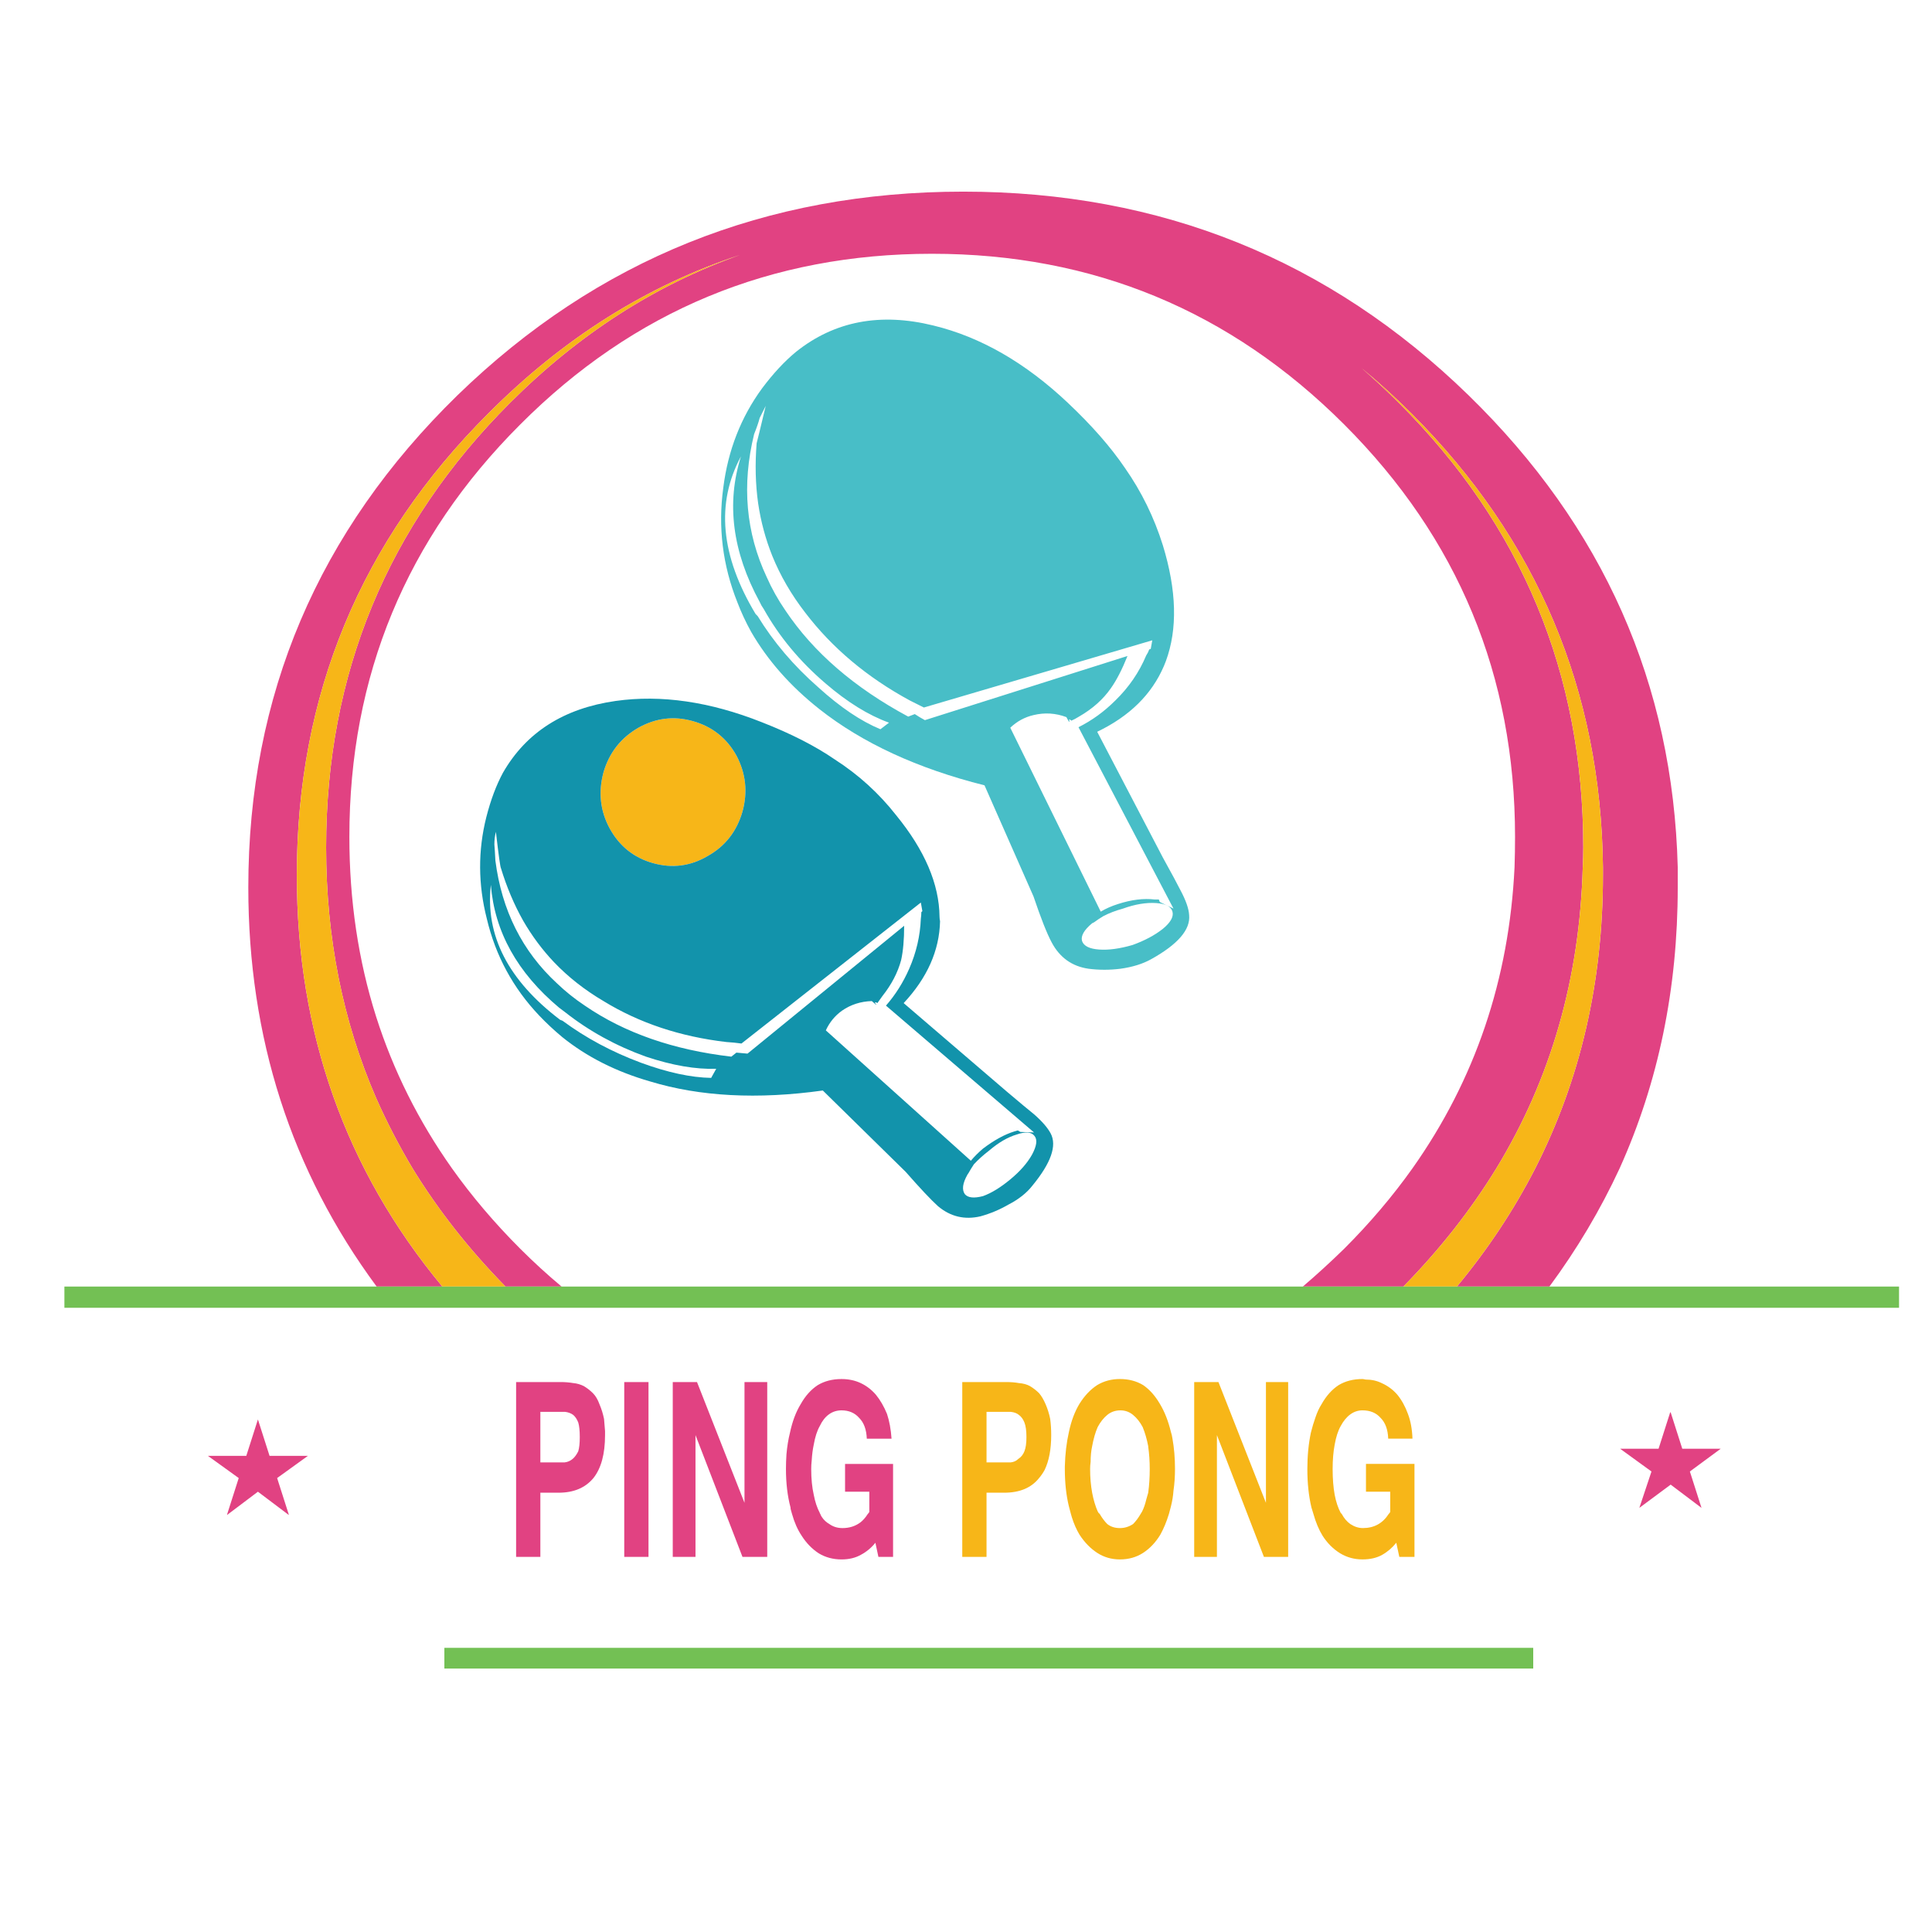 <?xml version="1.0" encoding="utf-8"?>
<!-- Generator: Adobe Illustrator 16.0.0, SVG Export Plug-In . SVG Version: 6.00 Build 0)  -->
<!DOCTYPE svg PUBLIC "-//W3C//DTD SVG 1.1//EN" "http://www.w3.org/Graphics/SVG/1.1/DTD/svg11.dtd">
<svg version="1.1" id="Layer_1" xmlns="http://www.w3.org/2000/svg" xmlns:xlink="http://www.w3.org/1999/xlink" x="0px" y="0px"
	 width="300px" height="300px" viewBox="0 0 300 300" enable-background="new 0 0 300 300" xml:space="preserve">
<g>
	<path fill-rule="evenodd" clip-rule="evenodd" fill="#E14282" d="M217.916,199.776h-15.613c2.144-1.83,4.289-3.792,6.434-5.885
		c3.976-3.975,7.506-8.133,10.592-12.474c9.729-13.757,15.012-29.345,15.849-46.763c0.052-1.569,0.078-3.138,0.078-4.707
		c0-25.002-8.841-46.343-26.519-64.022c-17.681-17.679-39.021-26.519-64.023-26.519c-25.003,0-46.315,8.84-63.944,26.519
		c-17.679,17.679-26.519,39.02-26.519,64.022c0,9.886,1.386,19.196,4.158,27.931c2.667,8.369,6.59,16.215,11.769,23.539
		c3.086,4.341,6.617,8.499,10.591,12.474c2.093,2.093,4.237,4.055,6.434,5.885h-8.708c-5.65-5.754-10.462-11.873-14.437-18.358
		c-2.092-3.505-3.976-7.141-5.649-10.906c-5.179-11.927-7.768-24.898-7.768-38.916c0-26.99,9.52-50.004,28.559-69.044
		c10.672-10.671,22.597-18.333,35.778-22.989c-14.49,4.761-27.541,12.973-39.151,24.637c-19.824,19.771-29.736,43.676-29.736,71.712
		c0,24.426,7.532,45.715,22.596,63.865h-10.2c-13.286-17.992-19.928-38.653-19.928-61.982c0-29.814,10.827-55.288,32.482-76.419
		c21.707-21.08,47.885-31.619,78.538-31.619c30.651,0,56.804,10.54,78.458,31.619c20.923,20.4,31.75,44.826,32.482,73.28
		c0,1.047,0,2.093,0,3.139c0,15.744-3.009,30.285-9.022,43.624c-2.982,6.433-6.617,12.553-10.906,18.358h-14.358
		c4.813-5.806,8.866-11.926,12.161-18.358c7.009-13.757,10.513-28.927,10.513-45.506c0-0.418,0-0.838,0-1.256
		c-0.313-27.46-10.226-50.945-29.735-70.456c-2.51-2.511-5.1-4.865-7.769-7.062c1.99,1.726,3.924,3.531,5.808,5.414
		c19.092,19.04,28.638,42.054,28.638,69.044c0,0.994-0.027,2.013-0.079,3.059c-0.471,17.261-4.942,32.849-13.416,46.763
		C228.376,187.903,223.564,194.022,217.916,199.776z M259.421,219.312l1.804,5.651h5.964l-4.787,3.529l1.806,5.649l-4.786-3.609
		l-4.865,3.609l1.884-5.649l-4.864-3.529h5.963l1.805-5.651H259.421z M80.143,214.604h6.903c0.68,0,1.335,0.052,1.962,0.158
		c0.576,0.052,1.125,0.21,1.648,0.47c0.522,0.314,0.993,0.681,1.412,1.099c0.418,0.419,0.758,0.995,1.021,1.726
		c0.314,0.732,0.548,1.491,0.706,2.276c0.052,0.576,0.104,1.203,0.156,1.883c0,0.21,0,0.419,0,0.627c0,2.93-0.601,5.152-1.805,6.669
		c-1.255,1.518-3.059,2.275-5.413,2.275h-2.826v9.966h-3.765V214.604z M35.264,235.24v-0.079l1.804-5.649l-4.786-3.45h5.963
		l1.804-5.651l1.805,5.651h5.963l-4.786,3.45l1.805,5.649v0.079l-4.787-3.608L35.264,235.24z M133.416,220.177
		c-0.68-0.785-1.597-1.178-2.746-1.178c-0.732,0-1.387,0.209-1.961,0.627c-0.576,0.418-1.047,1.021-1.413,1.806
		c-0.418,0.73-0.732,1.7-0.94,2.902c-0.158,0.732-0.262,1.543-0.314,2.432c-0.054,0.472-0.078,0.917-0.078,1.335
		c0,1.516,0.13,2.85,0.393,4.001c0.208,1.1,0.522,2.04,0.94,2.824c0,0.054,0.026,0.106,0.078,0.158
		c0.054,0.156,0.13,0.313,0.236,0.471c0.314,0.47,0.706,0.836,1.177,1.099c0.575,0.416,1.255,0.626,2.04,0.626
		c1.045,0,1.961-0.287,2.746-0.862c0.419-0.314,0.812-0.759,1.178-1.333c0.104-0.104,0.184-0.21,0.236-0.314v-3.138h-3.767v-4.315
		h7.454v14.437h-2.275l-0.47-2.198c-0.628,0.784-1.385,1.414-2.276,1.884c-0.836,0.471-1.831,0.706-2.98,0.706
		c-1.309,0-2.485-0.313-3.531-0.942c-1.046-0.679-1.937-1.596-2.668-2.746c-0.628-0.94-1.125-2.065-1.491-3.372
		c-0.052-0.158-0.104-0.341-0.156-0.551c-0.052-0.156-0.08-0.314-0.08-0.471c-0.47-1.777-0.705-3.766-0.705-5.962
		c0-0.732,0.025-1.491,0.078-2.276c0.104-1.202,0.287-2.326,0.549-3.374c0.366-1.726,0.915-3.19,1.647-4.394
		c0.733-1.307,1.622-2.3,2.668-2.98c1.046-0.628,2.275-0.942,3.688-0.942c1.097,0,2.091,0.21,2.98,0.629
		c0.891,0.418,1.675,1.02,2.354,1.804c0.68,0.837,1.255,1.831,1.727,2.981c0.365,1.099,0.601,2.38,0.705,3.846h-3.843
		C134.542,221.979,134.149,220.909,133.416,220.177z M119.136,214.604v27.148h-3.845l-7.295-18.91v18.91h-3.531v-27.148h3.765
		l7.375,18.753v-18.753H119.136z M87.752,219.234c-0.47,0-0.967,0-1.491,0h-2.354v7.846h2.354c0.472,0,0.942,0,1.413,0
		c0.471-0.053,0.89-0.234,1.256-0.549c0.314-0.262,0.602-0.654,0.862-1.177c0.158-0.522,0.236-1.255,0.236-2.197
		c0-0.995-0.078-1.752-0.236-2.276c-0.208-0.522-0.47-0.914-0.784-1.176C88.643,219.444,88.223,219.288,87.752,219.234z
		 M96.933,241.753v-27.148h3.766v27.148H96.933z"/>
	<path fill-rule="evenodd" clip-rule="evenodd" fill="#F7B618" d="M226.232,199.776h-8.316c5.648-5.754,10.46-11.873,14.437-18.358
		c8.474-13.914,12.945-29.502,13.416-46.763c0.052-1.046,0.079-2.065,0.079-3.059c0-26.99-9.546-50.004-28.638-69.044
		c-1.884-1.883-3.817-3.688-5.808-5.414c2.669,2.197,5.259,4.55,7.769,7.062c19.51,19.51,29.422,42.995,29.735,70.456
		c0,0.418,0,0.838,0,1.256c0,16.58-3.504,31.75-10.513,45.506C235.099,187.851,231.046,193.971,226.232,199.776z M78.495,199.776
		h-9.808c-15.064-18.149-22.596-39.438-22.596-63.865c0-28.036,9.912-51.94,29.736-71.712
		c11.611-11.664,24.661-19.876,39.151-24.637C101.797,44.219,89.872,51.881,79.2,62.552c-19.039,19.04-28.559,42.054-28.559,69.044
		c0,14.018,2.589,26.989,7.768,38.916c1.673,3.766,3.557,7.401,5.649,10.906C68.033,187.903,72.845,194.022,78.495,199.776z
		 M216.975,216.566c0.681,0.837,1.229,1.831,1.647,2.981c0.419,1.099,0.654,2.38,0.706,3.846h-3.767
		c-0.052-1.414-0.443-2.484-1.176-3.217c-0.681-0.785-1.621-1.178-2.825-1.178c-0.681,0-1.307,0.209-1.883,0.627
		s-1.072,1.021-1.491,1.806c-0.418,0.73-0.73,1.7-0.94,2.902c-0.21,1.099-0.314,2.354-0.314,3.767c0,1.516,0.104,2.85,0.314,4.001
		c0.21,1.1,0.522,2.04,0.94,2.824c0.054,0.054,0.106,0.106,0.158,0.158c0.365,0.681,0.809,1.201,1.333,1.569
		c0.628,0.416,1.281,0.626,1.962,0.626c1.725,0,3.061-0.73,4.001-2.195c0.105-0.104,0.182-0.21,0.235-0.314v-3.138h-3.767v-4.315
		h7.531v14.437h-2.354l-0.47-2.198c-0.627,0.784-1.359,1.414-2.196,1.884c-0.837,0.471-1.856,0.706-3.061,0.706
		c-1.255,0-2.407-0.313-3.452-0.942c-1.099-0.679-2.013-1.596-2.745-2.746c-0.576-0.94-1.046-2.065-1.413-3.372
		c-0.104-0.314-0.209-0.655-0.313-1.021c-0.421-1.777-0.63-3.766-0.63-5.962c0-2.039,0.185-3.923,0.55-5.65
		c0.21-0.837,0.444-1.621,0.707-2.354c0.262-0.785,0.574-1.465,0.942-2.04c0.732-1.307,1.621-2.3,2.666-2.98
		c1.046-0.628,2.274-0.942,3.688-0.942c0.104,0,0.262,0.027,0.471,0.079c0.941,0,1.778,0.184,2.511,0.55
		C215.484,215.181,216.295,215.782,216.975,216.566z M107.604,111.981c2.98,0.836,5.229,2.615,6.747,5.335
		c1.465,2.772,1.778,5.675,0.941,8.709c-0.889,3.086-2.694,5.388-5.412,6.904c-2.668,1.569-5.493,1.935-8.474,1.099
		c-2.982-0.836-5.232-2.641-6.748-5.414c-1.465-2.72-1.779-5.623-0.942-8.709c0.889-3.033,2.694-5.335,5.414-6.904
		C101.849,111.484,104.674,111.144,107.604,111.981z M200.026,214.604v27.148h-3.765l-7.298-18.91v18.91h-3.529v-27.148h3.766
		l7.375,18.753v-18.753H200.026z M181.824,222.372c0.104,0.314,0.185,0.655,0.236,1.021c0.261,1.463,0.393,3.032,0.393,4.707
		c0,1.203-0.079,2.327-0.235,3.372c-0.053,0.786-0.185,1.598-0.394,2.434c-0.104,0.417-0.208,0.81-0.313,1.178
		c-0.366,1.201-0.811,2.273-1.333,3.216c-0.732,1.203-1.623,2.144-2.668,2.825c-1.045,0.68-2.25,1.02-3.609,1.02
		c-1.307,0-2.483-0.34-3.53-1.02c-1.046-0.682-1.962-1.622-2.746-2.825c-0.471-0.784-0.862-1.675-1.177-2.668
		c-0.053-0.156-0.106-0.34-0.158-0.548c-0.104-0.368-0.209-0.761-0.312-1.178c-0.421-1.727-0.63-3.662-0.63-5.806
		c0-0.105,0-0.236,0-0.393c0.053-1.936,0.261-3.713,0.63-5.336c0.363-1.726,0.914-3.19,1.646-4.393
		c0.784-1.255,1.7-2.223,2.746-2.903c1.047-0.628,2.224-0.942,3.53-0.942c1.359,0,2.564,0.314,3.609,0.942
		c0.993,0.681,1.856,1.648,2.59,2.903C180.832,219.182,181.406,220.646,181.824,222.372z M178.53,228.101
		c0-1.203-0.079-2.354-0.235-3.452v-0.079c-0.209-1.099-0.497-2.091-0.863-2.981c-0.419-0.784-0.915-1.411-1.49-1.883
		c-0.576-0.471-1.229-0.706-1.962-0.706c-0.785,0-1.465,0.235-2.04,0.706c-0.574,0.472-1.073,1.099-1.491,1.883
		c-0.366,0.838-0.652,1.831-0.862,2.981c-0.158,0.731-0.236,1.544-0.236,2.433c-0.053,0.366-0.078,0.732-0.078,1.099
		c0,1.308,0.104,2.535,0.314,3.687c0.21,1.1,0.496,2.067,0.862,2.904c0.052,0.052,0.078,0.104,0.078,0.156
		c0.106,0.104,0.183,0.185,0.236,0.236c0.366,0.627,0.759,1.149,1.177,1.569c0.522,0.416,1.177,0.626,1.961,0.626
		c0.731,0,1.411-0.21,2.041-0.626c0.418-0.42,0.81-0.942,1.176-1.569c0.052-0.104,0.132-0.236,0.236-0.393
		c0.261-0.524,0.471-1.124,0.627-1.805c0.105-0.366,0.21-0.732,0.314-1.1C178.451,230.636,178.53,229.408,178.53,228.101z
		 M163.073,220.333c0.105,0.784,0.157,1.621,0.157,2.51c0,2.197-0.34,4.003-1.021,5.414c-0.261,0.471-0.548,0.891-0.862,1.255
		c-1.203,1.518-3.009,2.275-5.414,2.275h-2.746v9.966h-3.767v-27.148h6.827c0.73,0,1.387,0.052,1.962,0.158
		c0.679,0.052,1.255,0.21,1.725,0.47c0.522,0.314,0.995,0.681,1.413,1.099c0.366,0.419,0.706,0.995,1.019,1.726
		C162.681,218.789,162.917,219.548,163.073,220.333z M158.21,219.705c-0.314-0.261-0.733-0.417-1.257-0.471c-0.419,0-0.915,0-1.49,0
		h-2.275v7.846h2.275c0.471,0,0.967,0,1.49,0c0.472-0.053,0.863-0.234,1.178-0.549c0.417-0.262,0.732-0.654,0.94-1.177
		c0.209-0.522,0.314-1.255,0.314-2.197c0-0.995-0.105-1.752-0.314-2.276C158.863,220.358,158.576,219.967,158.21,219.705z"/>
	<path fill-rule="evenodd" clip-rule="evenodd" fill="#73C054" d="M68.687,199.776h9.808h8.708h115.099h15.613h8.316h14.358h54.293
		v3.296H10v-3.296h48.487H68.687z M238.079,259.092H69.001v-3.217h169.078V259.092z"/>
	<path fill-rule="evenodd" clip-rule="evenodd" fill="#48BEC7" d="M174.685,72.673c2.564,3.661,4.525,7.663,5.885,12.004
		c2.144,7.009,2.3,12.998,0.471,17.967c-0.104,0.261-0.208,0.523-0.314,0.785c-1.883,4.394-5.334,7.793-10.355,10.199l10.199,19.537
		c1.359,2.458,2.276,4.159,2.747,5.1c0.836,1.569,1.281,2.85,1.332,3.844c0.211,2.25-1.751,4.525-5.884,6.826
		c-1.307,0.733-2.902,1.229-4.785,1.491c-1.674,0.209-3.323,0.209-4.944,0c-2.562-0.366-4.472-1.726-5.727-4.08
		c-0.732-1.36-1.675-3.74-2.824-7.14l-7.611-17.261c-10.41-2.615-18.96-6.564-25.655-11.847c-4.498-3.557-8.028-7.558-10.592-12.004
		c-0.838-1.517-1.543-3.034-2.12-4.55c-2.301-5.754-3.034-11.69-2.196-17.81c0.731-5.807,2.746-10.958,6.041-15.457
		c1.727-2.301,3.478-4.184,5.257-5.649c5.963-4.76,13.076-6.12,21.34-4.08c7.322,1.779,14.278,5.78,20.869,12.005
		C169.532,66.057,172.487,69.43,174.685,72.673z M175.078,101.86c-0.839,2.092-1.7,3.766-2.591,5.021
		c-1.202,1.726-2.85,3.191-4.941,4.394c-0.419,0.261-0.813,0.471-1.177,0.627c-0.314-0.261-0.42-0.261-0.314,0v0.157h-0.077
		l-0.393-0.707c-1.674-0.627-3.375-0.731-5.101-0.313c-1.36,0.313-2.563,0.968-3.61,1.961l14.045,28.559
		c0.784-0.47,1.675-0.863,2.667-1.177c2.095-0.68,4.002-0.915,5.729-0.706c0.209,0,0.417,0,0.627,0l0.158,0.392l2.118,1.02
		l-14.752-28.167c2.094-1.046,4.003-2.432,5.729-4.158c2.094-2.04,3.688-4.368,4.786-6.982c0.21-0.314,0.366-0.628,0.471-0.941
		l0.235-0.079l0.236-1.333l-35.464,10.435c-0.731-0.366-1.464-0.732-2.196-1.099c-6.644-3.609-12.057-8.159-16.242-13.651
		c-2.144-2.772-3.845-5.701-5.1-8.788c-1.046-2.615-1.779-5.335-2.196-8.16c-0.42-2.981-0.497-6.093-0.236-9.336
		c0.052-0.157,0.524-2.092,1.413-5.806c-0.314,0.627-0.628,1.255-0.942,1.883c-0.156,0.627-0.444,1.464-0.862,2.51
		c-1.936,7.899-1.281,15.3,1.961,22.205c0.785,1.778,1.753,3.504,2.902,5.178c4.343,6.486,10.696,11.978,19.066,16.477l1.021-0.392
		c0.47,0.314,0.993,0.627,1.569,0.941L175.078,101.86z M117.333,95.348c0.104,0.104,0.208,0.209,0.313,0.313
		c2.458,4.028,5.596,7.716,9.415,11.063c3.4,3.087,6.617,5.257,9.651,6.512l1.333-1.02c-3.19-1.151-6.485-3.19-9.886-6.12
		c-3.975-3.4-7.166-7.244-9.571-11.533c-0.262-0.366-0.47-0.732-0.628-1.099c-4.237-7.793-5.204-15.326-2.902-22.597
		C111.134,78.139,111.892,86.299,117.333,95.348z M180.569,144.228c1.203-0.994,1.7-1.883,1.491-2.668
		c-0.21-0.785-1.046-1.229-2.511-1.333c-1.569-0.105-3.295,0.183-5.179,0.863c-1.151,0.314-2.17,0.706-3.06,1.177
		c-0.522,0.314-0.995,0.627-1.411,0.941c-0.104,0.052-0.21,0.104-0.314,0.157c-1.255,1.046-1.779,1.962-1.569,2.747
		c0.263,0.784,1.151,1.229,2.668,1.333c1.465,0.105,3.19-0.13,5.178-0.706C177.745,146.058,179.314,145.222,180.569,144.228z"/>
	<path fill-rule="evenodd" clip-rule="evenodd" fill="#1293AB" d="M107.604,111.981c-2.929-0.837-5.754-0.497-8.475,1.02
		c-2.72,1.569-4.525,3.871-5.414,6.904c-0.836,3.086-0.522,5.989,0.942,8.709c1.516,2.772,3.766,4.577,6.748,5.414
		c2.981,0.836,5.806,0.47,8.474-1.099c2.718-1.516,4.523-3.818,5.412-6.904c0.837-3.034,0.524-5.937-0.941-8.709
		C112.833,114.596,110.583,112.818,107.604,111.981z M129.65,117.944c3.662,2.354,6.825,5.23,9.493,8.63
		c4.446,5.439,6.695,10.697,6.747,15.77c0,0.21,0.028,0.445,0.08,0.707c-0.104,4.55-1.989,8.788-5.65,12.711l16.005,13.729
		c2.041,1.727,3.453,2.903,4.238,3.531c1.255,1.098,2.117,2.093,2.587,2.981c0.995,1.883,0.053,4.576-2.823,8.081
		c-0.89,1.15-2.145,2.145-3.766,2.98c-1.36,0.785-2.798,1.388-4.315,1.806c-2.458,0.575-4.655,0.053-6.59-1.568
		c-1.099-0.994-2.772-2.773-5.022-5.337l-12.867-12.632c-10.146,1.412-19.092,0.942-26.833-1.412
		c-5.282-1.517-9.833-3.818-13.652-6.903c-1.255-1.047-2.432-2.145-3.53-3.296c-4.079-4.289-6.8-9.311-8.16-15.064
		c-1.36-5.334-1.386-10.592-0.078-15.77c0.68-2.668,1.543-4.97,2.589-6.905c3.609-6.277,9.44-9.989,17.496-11.14
		c7.062-0.994,14.621,0.104,22.675,3.294C122.824,113.917,126.616,115.851,129.65,117.944z M87.752,157.174
		c-0.366-0.262-0.679-0.497-0.94-0.707c-6.486-5.439-10.017-11.794-10.592-19.065c-0.889,7.846,2.692,14.829,10.749,20.949
		c0.158,0.052,0.288,0.105,0.392,0.157c3.609,2.667,7.664,4.838,12.162,6.511c4.132,1.518,7.768,2.302,10.906,2.354l0.785-1.412
		c-3.19,0.104-6.826-0.523-10.906-1.884C95.652,162.404,91.465,160.103,87.752,157.174z M143.224,141.481l-0.237-1.334
		l-27.853,21.891c-0.732-0.105-1.517-0.183-2.354-0.235c-7.166-0.837-13.521-2.955-19.066-6.355
		c-2.928-1.727-5.492-3.74-7.688-6.042c-1.831-1.934-3.426-4.079-4.786-6.433c-1.413-2.511-2.564-5.231-3.453-8.16
		c-0.106-0.157-0.366-2.04-0.785-5.649c-0.157,0.627-0.236,1.282-0.236,1.961c0.053,0.627,0.105,1.465,0.157,2.511
		c0.994,7.742,4.184,14.097,9.572,19.065c1.309,1.256,2.747,2.406,4.315,3.452c6.172,4.237,13.756,6.878,22.753,7.924l0.785-0.627
		c0.524,0.052,1.099,0.104,1.726,0.156l24.322-19.85c0,2.145-0.156,3.923-0.47,5.335c-0.523,1.936-1.491,3.793-2.902,5.571
		c-0.262,0.366-0.522,0.732-0.785,1.099c-0.314-0.21-0.418-0.184-0.314,0.077l0.156,0.079c-0.052,0-0.078,0.026-0.078,0.078
		l-0.627-0.549c-1.728,0.053-3.271,0.549-4.629,1.49c-1.099,0.785-1.936,1.805-2.512,3.06l22.519,20.243
		c0.523-0.628,1.151-1.256,1.883-1.883c1.726-1.308,3.347-2.197,4.864-2.668c0.156-0.052,0.341-0.104,0.549-0.156l0.392,0.234
		l2.12,0.079l-22.99-19.693c1.465-1.674,2.668-3.582,3.609-5.727c1.099-2.511,1.701-5.1,1.805-7.768
		c0.052-0.366,0.078-0.706,0.078-1.02L143.224,141.481z M150.363,182.202c-0.054,0.052-0.106,0.13-0.158,0.234
		c-0.732,1.309-0.863,2.302-0.392,2.981c0.472,0.576,1.413,0.682,2.826,0.315c1.308-0.473,2.719-1.335,4.235-2.591
		c1.518-1.255,2.643-2.536,3.375-3.844c0.732-1.36,0.862-2.327,0.392-2.902c-0.471-0.629-1.385-0.707-2.745-0.236
		c-1.414,0.419-2.851,1.256-4.315,2.511c-0.89,0.68-1.674,1.387-2.354,2.118C150.912,181.261,150.625,181.731,150.363,182.202z"/>
</g>
</svg>
